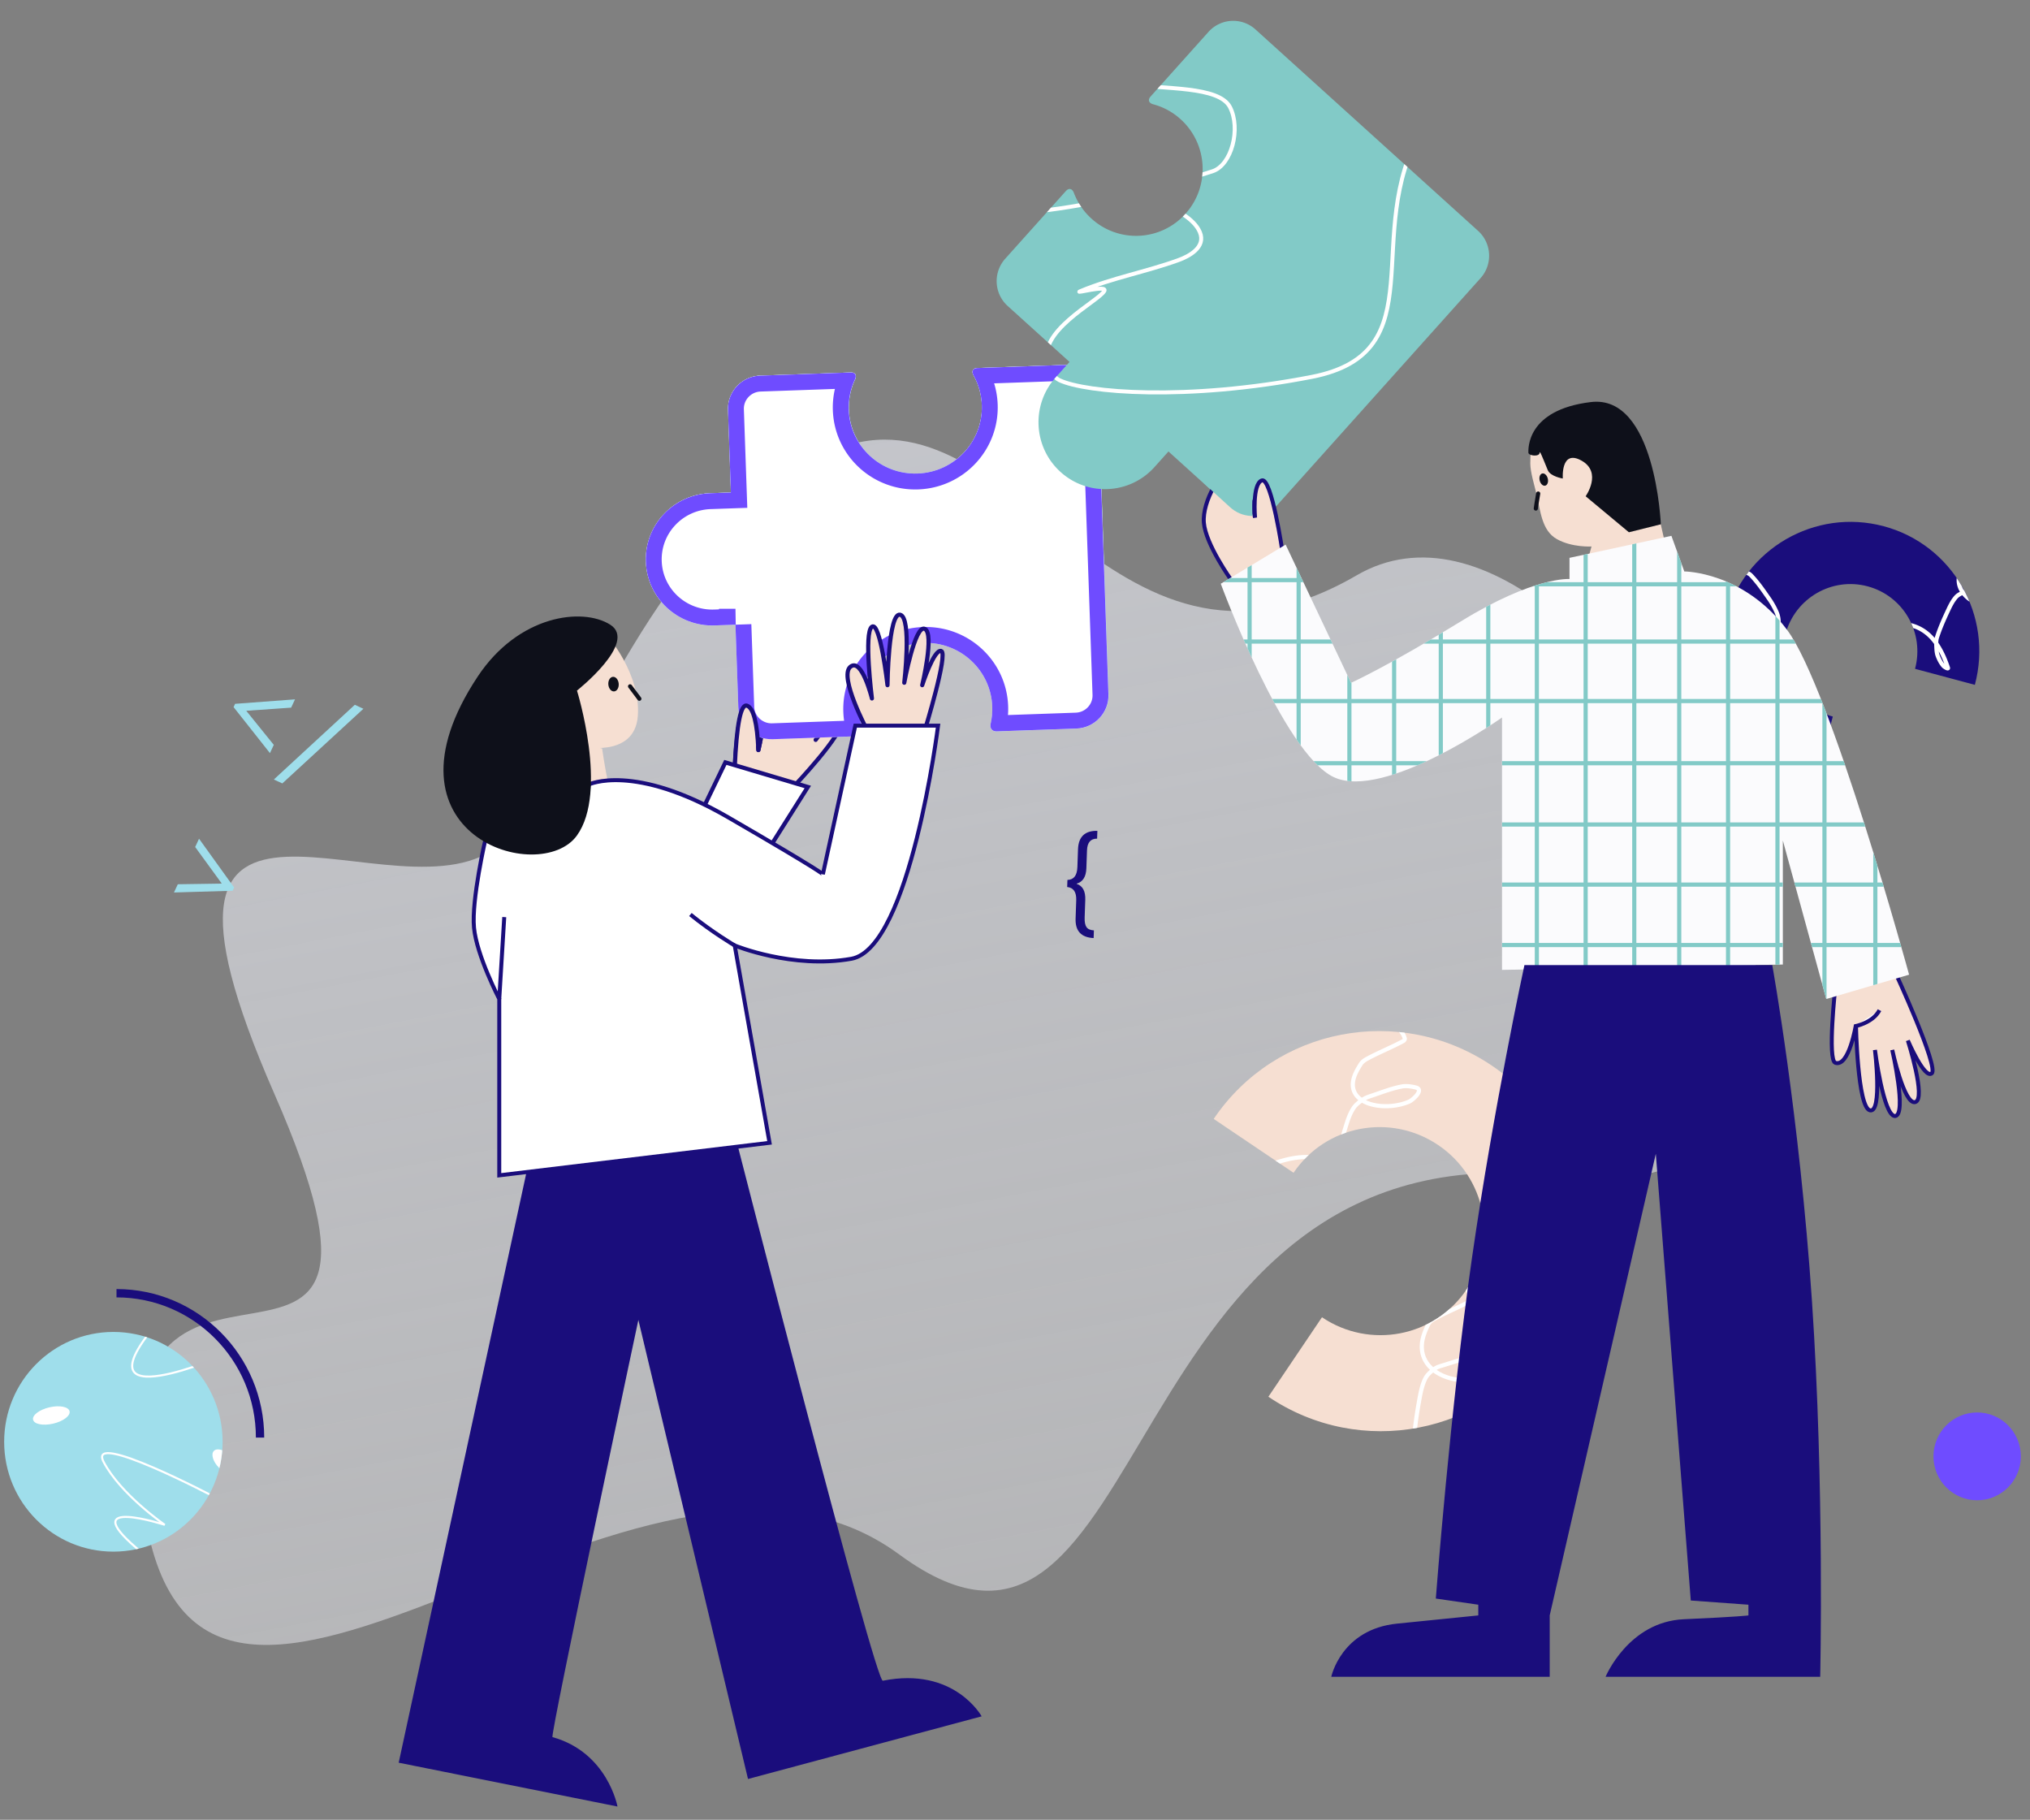 <svg width="511" height="458" xmlns:xlink="http://www.w3.org/1999/xlink" xmlns="http://www.w3.org/2000/svg"><rect width="100%" height="100%" fill="#808080" stroke="none"/><defs><clipPath id="o"><use xlink:href="#g"/></clipPath><clipPath id="i"><use xlink:href="#a"/></clipPath><clipPath id="j"><use xlink:href="#b"/></clipPath><clipPath id="k"><use xlink:href="#c"/></clipPath><clipPath id="l"><use xlink:href="#d"/></clipPath><clipPath id="m"><use xlink:href="#e"/></clipPath><clipPath id="n"><use xlink:href="#f"/></clipPath><path d="m21.992 62.438-5.237.001C7.5 62.441-.002 54.99 0 45.795c.002-9.193 7.506-16.647 16.761-16.649h5.237L22 8.336c.001-4.596 3.753-8.324 8.38-8.324L53.185.009c1.156 0 1.55.768 1.02 1.796a16.492 16.492 0 0 0-1.829 7.568c-.001 9.193 7.5 16.645 16.756 16.643 9.255-.001 16.76-7.455 16.76-16.649.001-2.725-.657-5.297-1.826-7.567C83.537.772 83.93.004 85.088.004L106.84 0c4.628 0 8.379 3.725 8.378 8.322l-.013 74.909c0 4.597-3.752 8.324-8.38 8.325l-20.072.003c-1.157 0-1.726-.866-1.429-1.984.361-1.359.554-2.786.554-4.258.002-9.194-7.5-16.646-16.755-16.644-9.255.001-16.76 7.456-16.761 16.65 0 1.471.192 2.898.553 4.257.296 1.118-.273 1.985-1.43 1.985l-21.12.003c-4.627.001-8.378-3.725-8.377-8.322l.003-20.808z" transform="rotate(-2 148.64 -1735.3)" id="a"/><path d="M27.494 55.292c15.184 0 27.493-12.377 27.493-27.646C54.987 12.378 42.678 0 27.494 0 12.309 0 0 12.378 0 27.646c0 15.269 12.31 27.646 27.494 27.646z" transform="translate(0 .267)" id="g"/><path d="m21.992 62.438-5.237.001C7.5 62.441-.002 54.99 0 45.795c.002-9.193 7.506-16.647 16.761-16.649h5.237L22 8.336c.001-4.596 3.753-8.324 8.38-8.324L53.185.009c1.156 0 1.55.768 1.02 1.796a16.492 16.492 0 0 0-1.829 7.568c-.001 9.193 7.5 16.645 16.756 16.643 9.255-.001 16.76-7.455 16.76-16.649.001-2.725-.657-5.297-1.826-7.567C83.537.772 83.93.004 85.088.004L106.84 0c4.628 0 8.379 3.725 8.378 8.322l-.013 74.909c0 4.597-3.752 8.324-8.38 8.325l-20.072.003c-1.157 0-1.726-.866-1.429-1.984.361-1.359.554-2.786.554-4.258.002-9.194-7.5-16.646-16.755-16.644-9.255.001-16.76 7.456-16.761 16.65 0 1.471.192 2.898.553 4.257.296 1.118-.273 1.985-1.43 1.985l-21.12.003c-4.627.001-8.378-3.725-8.377-8.322l.003-20.808z" transform="rotate(-2 148.64 -1734.253)" id="b"/><path d="M100.549 50.514C100.549 22.616 78.04 0 50.274 0 22.51 0 0 22.616 0 50.514c0 27.898 22.509 50.513 50.274 50.513V76.781c-14.438 0-26.142-11.76-26.142-26.267s11.704-26.267 26.142-26.267c14.439 0 26.143 11.76 26.143 26.267h24.132z" transform="rotate(124 54.766 66.07)" id="c"/><path d="M64.938 32.623C64.938 14.606 50.4 0 32.468 0 14.538 0 0 14.606 0 32.623c0 18.018 14.537 32.624 32.469 32.624v-15.66c-9.325 0-16.884-7.595-16.884-16.964s7.56-16.964 16.884-16.964c9.325 0 16.884 7.595 16.884 16.964h15.585z" id="d"/><path d="m22.013 63.178-5.25.012C7.482 63.212-.023 55.711 0 46.436c.022-9.275 7.562-16.812 16.842-16.834l5.25-.012.05-20.992C22.153 3.96 25.923.192 30.563.18L53.43.127c1.157-.003 1.552.764 1.023 1.793a16.77 16.77 0 0 0-1.86 7.656c-.021 9.274 7.484 16.776 16.763 16.754 9.28-.022 16.82-7.559 16.842-16.834.007-2.753-.65-5.35-1.82-7.64C83.854.827 84.25.055 85.407.053L107.223 0a8.35 8.35 0 0 1 8.381 8.377l-.178 75.572c-.011 4.638-3.781 8.406-8.421 8.417l-76.66.181a8.351 8.351 0 0 1-8.381-8.377l.05-20.992z" transform="rotate(-48 97.247 42.305)" id="e"/><path d="M113.436 0 87.78 5.542v5.33s-8.841-.716-27.321 10.644c-18.48 11.36-27.674 15.48-27.674 15.48L16.323 2.208 0 12.058s15.669 42.6 28.404 48.655S70.797 45.72 70.797 45.72v63.526l70.69-1.351V76.681l10.928 39.891 20.85-6.12s-19.7-72.106-30.723-86.797c-11.023-14.69-25.861-14.69-25.861-14.69L113.436 0z" transform="translate(.6)" id="f"/><linearGradient x1=".566" y1="1" x2=".339" y2=".055" id="h"><stop offset="0" stop-color="#F4F5F9" stop-opacity=".631"/><stop offset="1" stop-color="#E6E8F0"/><stop offset="1" stop-color="#E6E8F0"/></linearGradient></defs><path d="M173.157 3.437c46.347-21.647 70.239 67.493 133.427 30.718C369.772-2.62 469.919 199.12 356.657 185.393c-113.261-13.727-100.093 143.091-165.216 95.187-65.123-47.903-176.308 80.126-189.998-10.744-13.69-90.871 75.6-7.269 32.73-105.13-42.868-97.86 31.942-40.333 57.156-63.133 25.213-22.8 35.482-76.488 81.828-98.136z" transform="translate(34.914 110.645)" fill="url(#h)" fill-opacity=".665" fill-rule="evenodd"/><g transform="translate(100.36 91.461)"><use fill="#FFF" xlink:href="#a" fill-rule="evenodd"/><g clip-path="url(#i)"><use xlink:href="#a" fill="none" stroke="#82CAC7" stroke-width="6.284"/></g></g><path d="M133.72 289.548 100.36 443.64l55.078 11.03s-2.471-13.61-16.36-17.47c-.694-.192 21.615-104.999 21.615-104.999l27.599 115.539 58.813-15.77s-6.88-12.553-24.843-8.968c-1.682 1.647-37.748-139.246-37.748-139.246l-50.795 5.79z" fill="#1A0D7C" fill-rule="evenodd"/><path d="M184.945 193.31s.728-16.609 3.125-15.69c2.398.917 2.831 11.154 2.831 11.154s3.983-18.972 6.3-18.478c2.316.495-1.276 13.45-1.276 13.45s5.572-14.162 8.777-12.864c3.206 1.298-4.486 14.229-4.486 14.229s7.031-11.363 9.309-9.927c2.277 1.436-4.203 11.027-4.203 11.027s5.188-7.396 6.39-4.714c1.202 2.68-12.004 16.555-12.004 16.555l-14.763-4.742z" fill="#F6DFD2" fill-rule="evenodd" stroke="#1A0D7C" stroke-width="1.047" stroke-linejoin="round"/><g transform="translate(100.36 91.461)"><use fill="#FFF" xlink:href="#b" fill-rule="evenodd"/><g clip-path="url(#j)"><use xlink:href="#b" fill="none" stroke="#6F4CFF" stroke-width="8"/></g></g><path d="M184.945 193.31c.485-11.072 1.527-16.303 3.125-15.69 1.599.611 2.543 4.33 2.831 11.154.147-.7.292-1.38.436-2.039M232.792 183.8s5.954-19.353 4.139-19.953c-1.815-.599-4.791 8.599-4.791 8.599s3.132-12.994.652-14.166c-2.48-1.173-5.167 13.55-5.167 13.55s1.926-16.49-1.048-17.118c-2.974-.629-3.174 17.734-3.174 17.734s-1.82-16.133-3.918-14.713c-2.099 1.42 0 18.053 0 18.053s-2.55-10.434-5.455-7.94c-2.905 2.495 4.27 15.954 4.27 15.954h14.492z" fill="#F6DFD2" fill-rule="evenodd" stroke="#1A0D7C" stroke-width="1.047" stroke-linejoin="round"/><path d="m176.826 203.824 17.151 9.087 9.37-14.842-20.756-6.189-5.765 11.944z" fill="#FFF" fill-rule="evenodd" stroke="#1A0D7C" stroke-width="1.047"/><path d="M152.714 159.78s8.694 9.772 7.836 20.498c-.859 10.725-14.54 7.559-14.54 7.559l-5.924-13.61 12.628-14.448z" fill="#F6DFD2" fill-rule="evenodd"/><path d="M154.598 174.016c.72-.063 1.233-.937 1.145-1.95-.089-1.015-.744-1.785-1.464-1.722-.72.063-1.233.937-1.145 1.95.088 1.015.744 1.785 1.464 1.722z" fill="#0E101A" fill-rule="evenodd"/><path d="m158.603 172.741 2.34 3.118" fill="none" stroke="#0E101A" stroke-width="1.047" stroke-linecap="round"/><path d="M151.562 188.373s.672 4.792 1.567 8.9c0 .37-6.468 0-6.468 0l-.504-10.098 5.405 1.198z" fill="#F6DFD2" fill-rule="evenodd"/><path d="M148.177 197.458s11.285-5.56 35.15 8.26c23.865 13.821 23.81 14.322 23.81 14.322l8.162-37.408h20.839s-7.008 56.012-21.816 58.67c-14.808 2.656-29.377-3.343-29.377-3.343l8.77 49.662-68.04 8.19V251.42s-5.698-10.954-6.357-17.944c-.658-6.99 2.914-22.392 2.914-22.392s13.938 6.173 19.941 0c6.004-6.173 6.004-13.626 6.004-13.626z" fill="#FFF" fill-rule="evenodd" stroke="#1A0D7C"/><path d="m125.675 251.42 1.257-20.604M184.945 237.96s-5.663-3.332-11.158-7.793" fill="none" stroke="#1A0D7C"/><path d="M153.613 157.223c7.009 4.44-8.376 16.583-8.376 16.583s7.93 25.416 0 36.462c-9.223 12.848-51.515 0-24.976-40.008 10.255-15.46 26.344-17.477 33.352-13.037z" fill="#0E101A" fill-rule="evenodd"/><g><path d="M319.283 351.535c23.128 15.6 54.464 9.586 69.99-13.433 15.527-23.019 9.364-54.326-13.764-69.926-23.129-15.6-54.464-9.586-69.99 13.433l20.1 13.558c8.074-11.97 24.369-15.097 36.396-6.985 12.026 8.112 15.231 24.392 7.157 36.362-8.073 11.97-24.368 15.097-36.395 6.985l-13.494 20.006z" fill="#F6DFD2"/><g clip-path="url(#k)" fill="none" stroke="#FFF" stroke-width="1.047" transform="translate(277.221 238.81)"><path d="M36.404 57.038c12.7-6.313 21.137-7.04 28.557 3.173.278.383-1.254.17-1.705-.066-1.004-.525-1.807-1.291-2.469-2.118-.5-.626-.752-1.405-.963-2.174-.242-.881-.545-1.787-.39-2.749.48-2.97 1.345-5.956 2.274-8.924.439-1.404.944-2.838 1.819-4.155.55-.83 1.464-1.502 2.343-2.113.581-.404 1.28-.649 1.954-.874 2.588-.867 5.172-1.894 7.81-2.396 1.209-.23 2.399-.011 3.489.242 2.303.536-.774 3.183-1.587 3.542-5.747 2.534-15.227 1.038-14.129-5.238.249-1.422 1.056-2.848 1.905-4.193.344-.544.965-.993 1.583-1.328 2.974-1.61 6.144-2.86 9.12-4.466.247-.133.442-.452.38-.661a5.317 5.317 0 0 0-1.189-2.087 19.088 19.088 0 0 0-3.38-2.883c-2.407-1.624-4.8-3.3-7.572-4.506-.803-.35-1.911-.193-2.902-.05-6.45.935-13.398 6.294-18.78 9.778M54.94 126.152c12.66-6.4 21.455-6.355 30.396 7.137.336.507-1.3.07-1.8-.272-1.115-.764-2.045-1.804-2.833-2.903-.596-.832-.947-1.826-1.255-2.802-.353-1.12-.772-2.277-.716-3.451.174-3.628.753-7.232 1.4-10.807.306-1.69.678-3.412 1.452-4.947.487-.966 1.374-1.697 2.23-2.355.567-.436 1.275-.66 1.958-.865 2.627-.784 5.232-1.766 7.952-2.094 1.246-.15 2.521.256 3.696.693 2.484.922-.46 3.858-1.276 4.211-5.764 2.497-15.904-.42-15.446-8.077.104-1.735.794-3.412 1.538-4.983.302-.637.905-1.124 1.518-1.469 2.95-1.662 6.146-2.855 9.1-4.512.244-.137.413-.511.325-.777a8.79 8.79 0 0 0-1.483-2.72 28.564 28.564 0 0 0-3.877-3.953c-2.713-2.283-5.417-4.63-8.467-6.435-.884-.523-2.032-.453-3.058-.387-6.683.434-13.397 6.297-18.673 10.011"/></g></g><g><path d="M497.116 172.364c4.663-17.404-5.598-35.275-22.92-39.916-17.32-4.64-35.142 5.705-39.805 23.109-4.664 17.403 5.598 35.274 22.919 39.915l4.052-15.126c-9.006-2.413-14.342-11.706-11.917-20.756 2.425-9.05 11.692-14.43 20.699-12.016 9.007 2.413 14.343 11.706 11.918 20.756l15.054 4.034z" fill="#1A0D7C"/><g clip-path="url(#l)" fill="none" stroke="#FFF" stroke-width="1.047" transform="rotate(15 -249.69 1743.852)"><path d="M-13.91 56.737c8.92-4.509 15.116-4.478 21.416 5.029.236.357-.916.05-1.27-.193-.785-.538-1.44-1.27-1.995-2.045-.42-.585-.667-1.286-.884-1.974-.249-.789-.544-1.604-.504-2.431.122-2.556.53-5.096.986-7.614.216-1.191.478-2.404 1.023-3.485.343-.68.968-1.196 1.572-1.66.399-.307.898-.465 1.379-.609 1.85-.552 3.686-1.244 5.602-1.475.878-.106 1.777.18 2.605.488 1.75.65-.325 2.718-.9 2.967-4.06 1.759-11.205-.297-10.882-5.691.073-1.222.56-2.404 1.084-3.511.212-.448.637-.791 1.069-1.034 2.078-1.171 4.33-2.012 6.41-3.18.173-.096.292-.36.23-.547a6.194 6.194 0 0 0-1.045-1.917 20.12 20.12 0 0 0-2.731-2.785c-1.911-1.608-3.817-3.261-5.966-4.533-.622-.369-1.431-.32-2.154-.273-4.708.306-9.439 4.437-13.156 7.053M35.878 25.208c8.92-4.509 15.116-4.478 21.415 5.029.237.357-.916.05-1.268-.193-.786-.538-1.44-1.27-1.996-2.045-.42-.585-.667-1.286-.884-1.974-.249-.789-.544-1.604-.504-2.431.122-2.556.53-5.096.986-7.614.215-1.191.477-2.404 1.023-3.485.343-.68.968-1.196 1.571-1.66.4-.307.898-.465 1.38-.609 1.85-.552 3.686-1.245 5.602-1.475.878-.106 1.777.18 2.604.488 1.75.65-.324 2.718-.899 2.967-4.06 1.759-11.205-.297-10.882-5.691.073-1.222.56-2.404 1.083-3.511.213-.448.638-.791 1.07-1.035 2.078-1.17 4.33-2.011 6.41-3.179.173-.096.292-.36.23-.547a6.194 6.194 0 0 0-1.045-1.917 20.12 20.12 0 0 0-2.731-2.785c-1.911-1.608-3.817-3.261-5.966-4.533-.622-.369-1.431-.32-2.154-.273-4.709.306-9.44 4.437-13.156 7.053"/></g></g><g><path d="m294.133 113.626-3.504 3.91c-6.193 6.911-16.79 7.47-23.667 1.247-6.878-6.223-7.434-16.87-1.24-23.78l3.503-3.91-15.567-14.084c-3.439-3.11-3.716-8.434-.62-11.89L268.3 48.09c.772-.86 1.607-.641 2.017.44a16.77 16.77 0 0 0 4.445 6.505c6.878 6.222 17.474 5.664 23.667-1.247 6.193-6.91 5.638-17.557-1.24-23.78a16.663 16.663 0 0 0-6.895-3.76c-1.117-.298-1.426-1.11-.654-1.97l14.56-16.248a8.35 8.35 0 0 1 11.833-.623l56.042 50.7c3.44 3.111 3.717 8.434.62 11.89l-51.16 57.09a8.351 8.351 0 0 1-11.834.624l-15.567-14.084z" fill="#82CAC7" fill-rule="evenodd"/><g clip-path="url(#m)" transform="translate(231.716 1.445)"><path d="M-31.668 43.616C7.47 18.882 10.53 11.724 53.409 19.728c7.496 1.4 21.7.369 24.492 5.783 2.79 5.414.42 14.588-4.401 16.152C52.24 48.562 22.924 55.535.316 51.246c-.631-.12-1.334-1.172-.942-1.68 8.177-10.616 65.342-5.696 70.934 7.389 1.649 3.86-2.84 6.139-5.3 7.034-8.143 2.965-16.786 4.516-24.783 7.856-1.851.773 7.06-1.735 6.02-.02C44.592 74.55 29.042 82.025 32.14 90.36c.561 1.509 1.397 3.213 2.855 3.895 6.615 3.096 31.796 5.32 63.474-.84 31.677-6.16 12.126-35.718 27.854-62.462 3.283-5.582 31.969 1.586 36.158 2.431" fill="none" stroke="#FFF"/></g></g><g><path d="M385.426 112.656s-.212 1.89-.212 4.013c0 2.121 1.048 5.526 1.515 7.483 1.068 4.484 1.343 9.391 5.189 11.54 3.846 2.15 8.704 1.846 8.704 1.846l-1.717 6.285h21.831l-2.754-12.196-16.636-22.249-10.99-2.329-4.93 5.607z" fill="#F6DFD2" fill-rule="evenodd"/><path d="M384.73 113.914c0 .817 2.838 1.135 2.838 0 0-.603.644.973 2.038 4.403.662 1.628 3.79 2.115 3.79 2.115s-.577-7.475 4.722-4.497c5.299 2.978 1.026 8.962 1.026 8.962l10.888 9.065 8.039-2.004s-1.315-32.741-17.622-30.766c-16.306 1.975-15.718 11.906-15.718 12.722zM388.976 122.23c.561-.14.846-.94.636-1.786-.21-.846-.835-1.417-1.396-1.277-.562.14-.846.94-.636 1.787.21.845.835 1.417 1.396 1.277z" fill="#0E101A" fill-rule="evenodd"/><path d="M477.032 244.615s11.067 23.963 9.239 25.518c-1.828 1.555-6.017-8.256-6.017-8.256s4.685 14.686 1.866 15.494c-2.819.808-5.794-13.122-5.794-13.122s3.753 16.364.706 16.645c-2.953 0-5.06-16.645-5.06-16.645s1.906 15.875-1.244 15.206c-3.15-.67-3.546-21.527-3.546-21.527s-1.73 10.671-5.18 9.563c-2.033-.7 0-19.091 0-19.091l15.03-3.785z" fill="#F6DFD2" fill-rule="evenodd" stroke="#1A0D7C"/><path d="M466.841 258.311s4.567-.798 6.272-4.07" fill="#FFF" fill-rule="evenodd" stroke="#1A0D7C"/><path d="M322.86 139.076s-2.797-19.12-5.245-18.157c-2.449.963-1.689 9.37-1.689 9.37s-2.695-12.404-5.54-12.404c-2.844 0-7.794 8.222-7.346 13.673.448 5.45 6.91 14.446 6.91 14.446l12.91-6.928z" fill="#F6DFD2" fill-rule="evenodd" stroke="#1A0D7C"/><path d="M420.736 134.858 395.08 140.4v5.33s-8.841-.716-27.321 10.644c-18.48 11.36-27.674 15.48-27.674 15.48l-16.462-34.788-16.323 9.85s15.669 42.6 28.404 48.655 42.393-14.993 42.393-14.993v63.526l70.69-1.351v-31.214l10.928 39.891 20.85-6.12s-19.7-72.106-30.723-86.797c-11.023-14.69-25.861-14.69-25.861-14.69l-3.245-8.965z" fill="#FBFBFD" fill-rule="evenodd"/><g clip-path="url(#n)" transform="translate(306.7 134.858)"><g fill="none" stroke="#82CAC7" stroke-width="1.047"><path d="M76.813 12.199h56.58M51.704 26.611h97.26M11.624 41.587H158.12M21.847 57.234h146.348M68.977 72.652h99.218M68.977 87.779h102.35M68.977 102.993h112.13M7.855 7.067v27.471M20.198 7.067v48.567M32.975 33.413v32.733M44.236 28.853v35.879M55.983 22.717V59.43M67.932 15.586v36.132M80.162 11.146v98.611M92.445 3.492V113.34M104.687 1.338v110.533M116 1.338v110.533M128.291 8.965v100.793M140.732 18.136v92.316M152.562 39.693V118.4M165.366 77.837v37.357M29.648 26.611H4.02M22.58 11.146H-1.174"/></g></g><path d="M446.119 242.892s6.84 37.728 10 84.63c3.16 46.902 2.07 94.492 2.07 94.492h-54.026s5.739-13.862 19.704-14.482c13.966-.619 16.254-.96 16.254-.96v-2.697l-14.508-1.053-8.805-112.433-26.711 116.182v15.443h-54.984s2.503-11.96 16.562-13.38c14.059-1.42 20.448-2.063 20.448-2.063v-2.696l-10.692-1.549s3.624-47.772 9.128-85.911c5.505-38.14 13.18-73.523 13.18-73.523h62.38z" fill="#1A0D7C" fill-rule="evenodd"/><path d="M387.2 124.218c-.3 1.63-.6 3.771-.6 3.771" fill="none" stroke="#0E101A" stroke-width="1.047" stroke-linecap="round" stroke-linejoin="round"/></g><g><path d="M65.461 361.816c0-20.068-16.178-36.335-36.134-36.335" fill="none" stroke="#1A0D7C" stroke-width="2.095"/><path d="M28.541 390.518c15.185 0 27.494-12.378 27.494-27.646 0-15.27-12.31-27.647-27.494-27.647S1.047 347.603 1.047 362.872c0 15.268 12.31 27.646 27.494 27.646z" fill="#9FDEEB" fill-rule="evenodd"/><g clip-path="url(#o)" transform="translate(1.047 334.959)"><path d="M55.91 5.896S17.327 22.81 38.65-2.078M53.199 41.928s-32.451-17.137-28.16-8.943c4.29 8.194 15.387 15.826 15.387 15.826s-22.297-7.204-7.174 5.797c15.124 13.001 11.003 9.757 11.003 9.757" fill="none" stroke="#FFF" stroke-width=".524"/><path d="M12.343 23.342c2.536-.589 4.381-1.985 4.121-3.119-.26-1.133-2.527-1.575-5.064-.986-2.536.589-4.381 1.985-4.12 3.119.26 1.133 2.527 1.575 5.063.986zM54.099 34.474c1.534 1.543 3.44 2.126 4.258 1.304.819-.823.238-2.74-1.296-4.282-1.533-1.543-3.44-2.126-4.258-1.304-.818.823-.238 2.74 1.296 4.282z" fill="#FFF" fill-rule="evenodd"/></g></g><g fill="#9FDEEB"><path d="m71.066 197.175 20.408-18.788-2.156-1.006-20.38 18.802 2.128.992zm-12.27-19.214 9.158 11.584.966-2.072-6.891-8.53.026-.055 11.235-.787.973-2.086-15.084 1.126-.382.82zM58.553 224.19l-14.76.43.967-2.071 10.978-.163.039-.083-6.647-9.126.973-2.086 8.833 12.278-.383.82z"/></g><g fill="#1A0D7C"><path d="M275.293 236.094q-4.705-.225-4.54-4.917l.16-4.6q.108-3.097-2.279-3.334l.062-1.779q2.398-.07 2.508-3.228l.156-4.478q.166-4.753 4.876-4.65l-.069 1.963q-2.44-.024-2.544 2.95l-.157 4.493q-.112 3.22-2.438 3.876l-.002.061q2.276.77 2.163 4.006l-.155 4.431q-.06 1.702.46 2.45.519.747 1.867.825l-.068 1.931z"/></g><path d="M303.012 121.585s4.228 3.914 6.616 6.06c1.537 1.38 3.323 2.12 5.36 2.217.073.003.303 0 .303 0s-.091-1.141-.072-2.855c.018-1.714.159-5.095.159-5.095l.382-6.503-9.529-1.176-3.22 7.352z" fill="#82CAC7" fill-rule="evenodd"/><path d="M497.698 377.591c6.074 0 10.998-4.947 10.998-11.05 0-6.103-4.924-11.05-10.998-11.05-6.074 0-10.997 4.947-10.997 11.05 0 6.103 4.923 11.05 10.997 11.05z" fill="#6F4CFF" fill-rule="evenodd"/></svg>